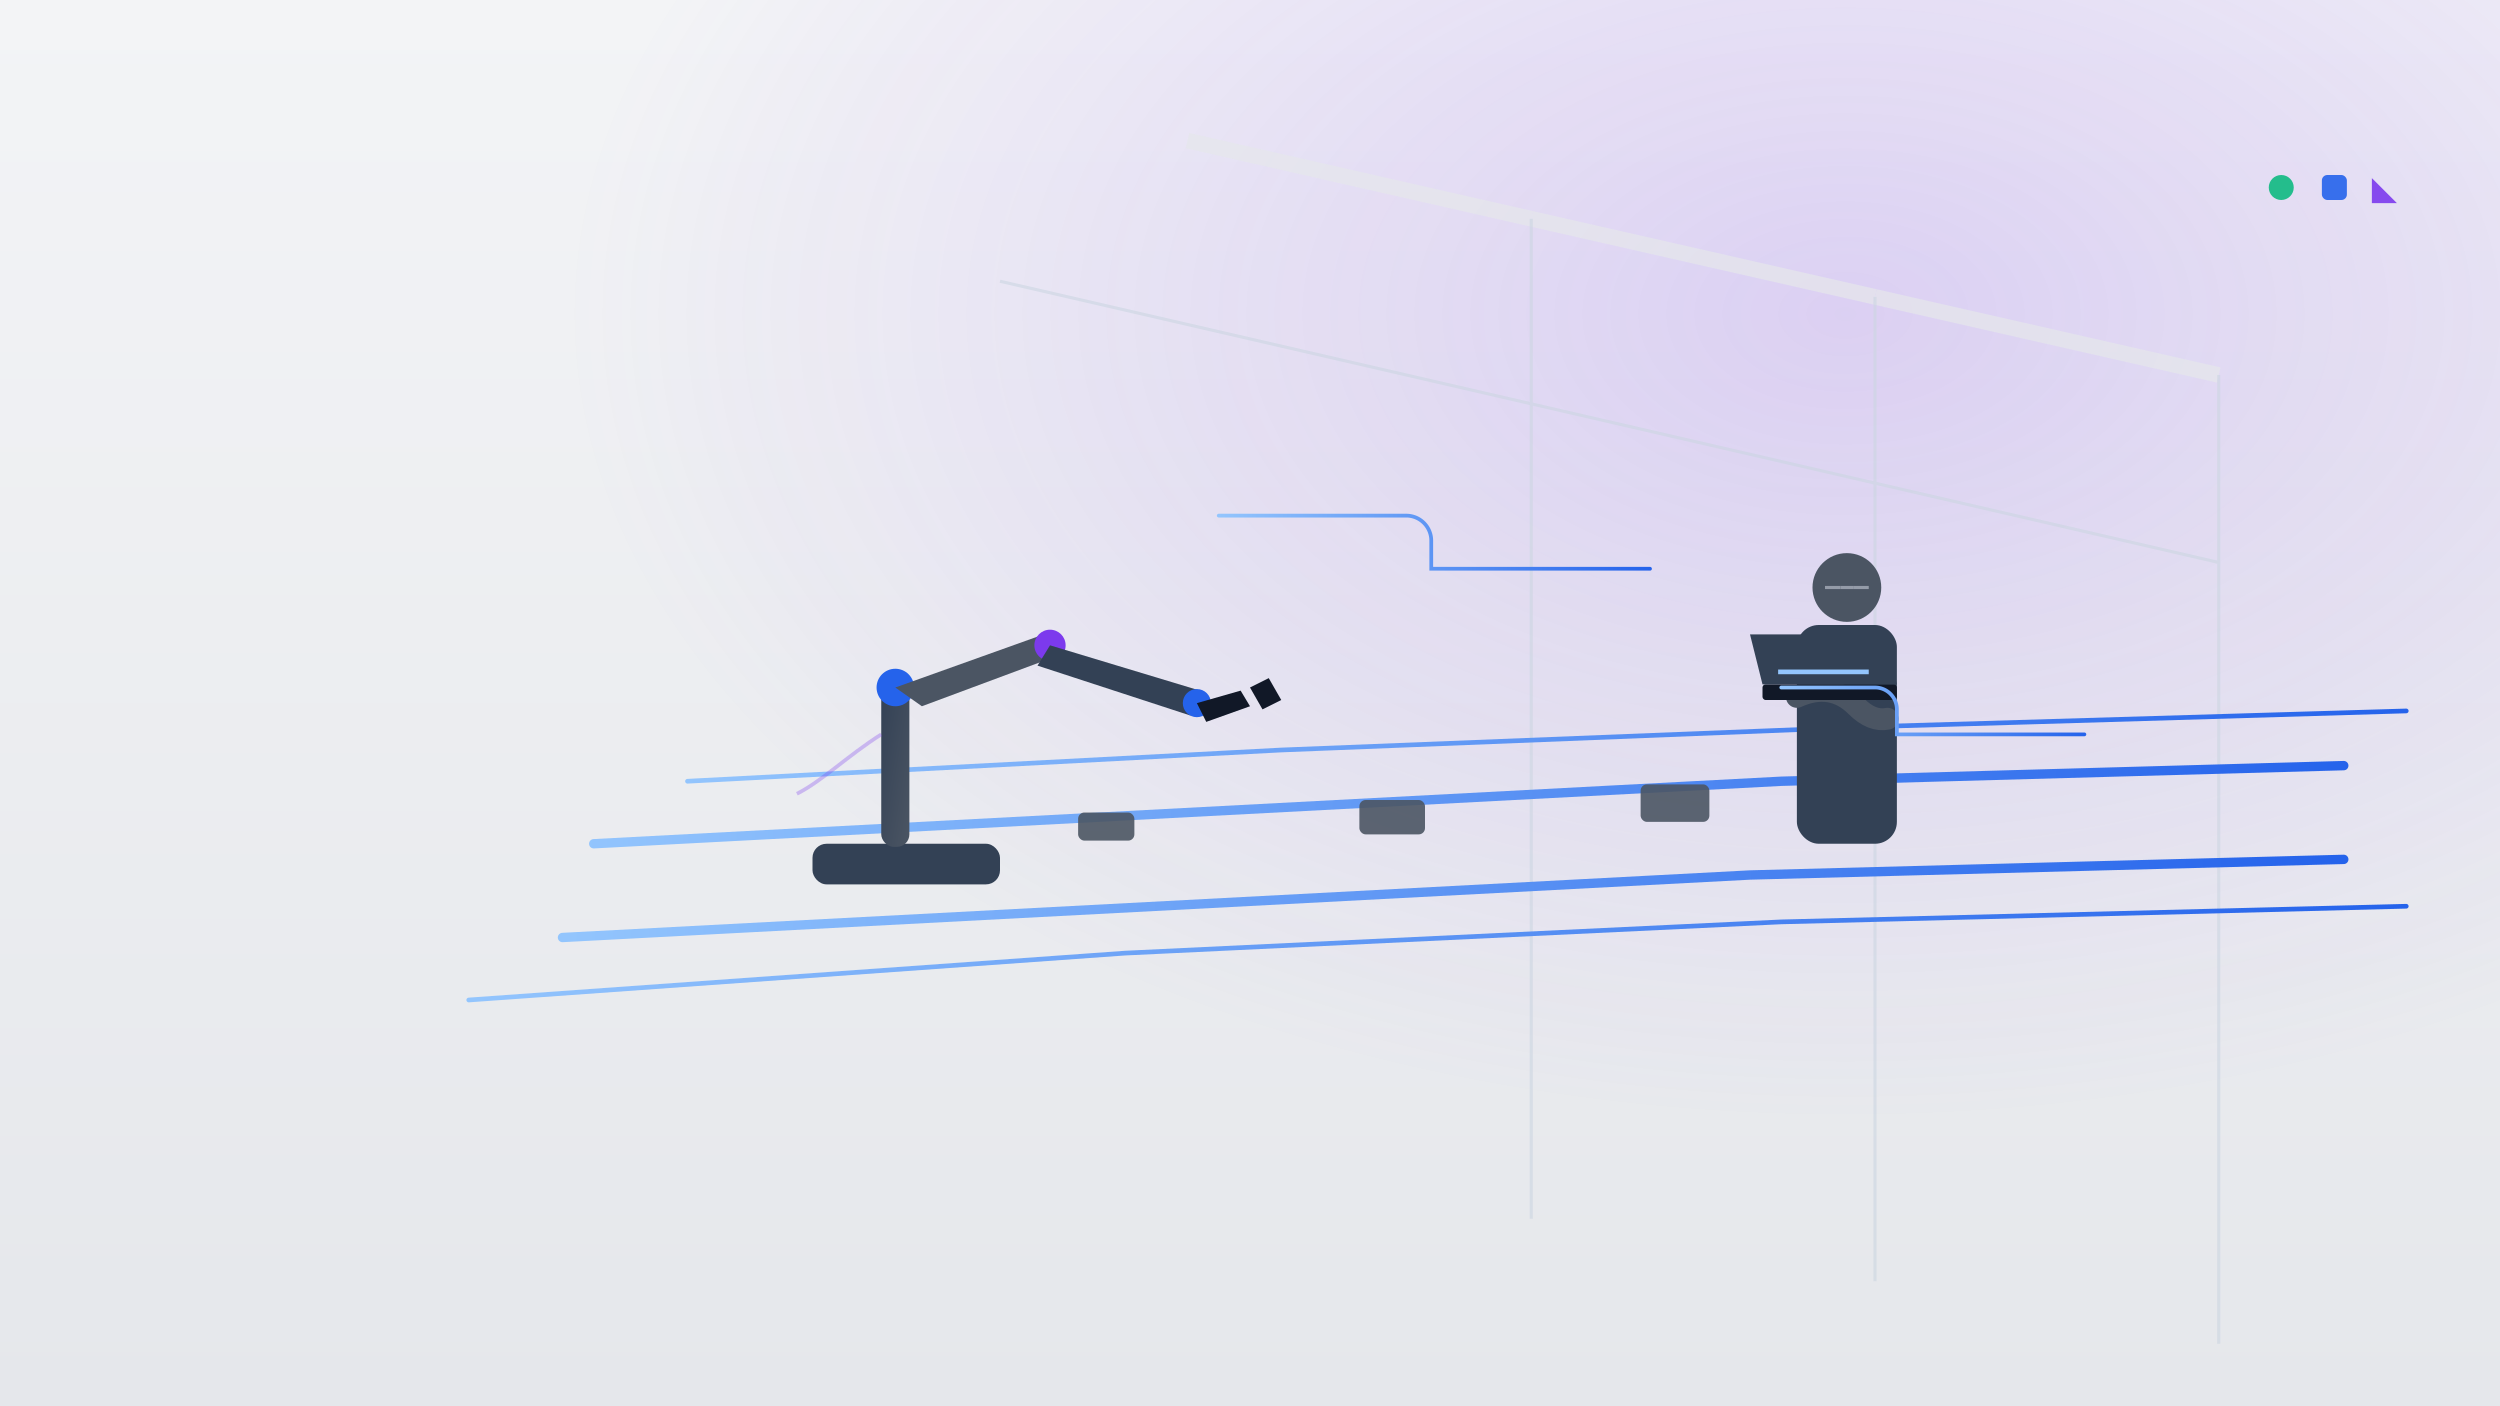 <svg width="1600" height="900" viewBox="0 0 1600 900" fill="none" xmlns="http://www.w3.org/2000/svg" role="img" aria-label="Abstract factory with robotic arm and engineer">
  <!-- ============== THEME (edit to match brand) ============== -->
  <defs>
    <style><![CDATA[
      :root {
        --blue: #2563EB;      /* 主蓝：text-blue-600 */
        --blue-soft: #93C5FD; /* 浅蓝 */
        --ink0: #0B1220;      /* 深色轮廓 */
        --ink1: #111827;      /* 深灰蓝 */
        --ink2: #334155;      /* 次深灰蓝 */
        --ink3: #4B5563;      /* 中灰蓝 */
        --ink4: #9CA3AF;      /* 浅灰细节 */
        --bg-hi: #F3F4F6;     /* 背景上 */
        --bg-lo: #E5E7EB;     /* 背景下 */
        --violet: #7C3AED;    /* 紫点缀 */
        --green: #10B981;     /* 绿点缀 */
      }
    ]]></style>

    <linearGradient id="bg" x1="0" y1="0" x2="0" y2="900" gradientUnits="userSpaceOnUse">
      <stop offset="0" stop-color="#F3F4F6"/>
      <stop offset="1" stop-color="#E5E7EB"/>
    </linearGradient>

    <!-- 远处冷调氛围 -->
    <radialGradient id="roomGlow" cx="0" cy="0" r="1" gradientUnits="userSpaceOnUse"
      gradientTransform="translate(1180 200) rotate(90) scale(520 820)">
      <stop offset="0" stop-color="#7C3AED" stop-opacity="0.18"/>
      <stop offset="1" stop-color="#7C3AED" stop-opacity="0"/>
    </radialGradient>

    <linearGradient id="metal" x1="0" y1="0" x2="1" y2="1">
      <stop offset="0" stop-color="#334155"/>
      <stop offset="1" stop-color="#4B5563"/>
    </linearGradient>

    <linearGradient id="rail" x1="0" y1="0" x2="1" y2="0">
      <stop offset="0" stop-color="#93C5FD"/>
      <stop offset="1" stop-color="#2563EB"/>
    </linearGradient>

    <filter id="softGlow" x="-50%" y="-50%" width="200%" height="200%">
      <feGaussianBlur stdDeviation="2.2" result="b"/>
      <feMerge><feMergeNode in="b"/><feMergeNode in="SourceGraphic"/></feMerge>
    </filter>

    <filter id="lineGlow" x="-50%" y="-50%" width="200%" height="200%">
      <feGaussianBlur stdDeviation="1.2" result="b"/>
      <feMerge><feMergeNode in="b"/><feMergeNode in="SourceGraphic"/></feMerge>
    </filter>
  </defs>

  <!-- 背景房间 -->
  <rect width="1600" height="900" fill="url(#bg)"/>
  <rect width="1600" height="900" fill="url(#roomGlow)"/>

  <!-- 天花灯带（抽象） -->
  <g stroke="#E5E7EB" stroke-width="10" opacity="0.7">
    <line x1="760" y1="90" x2="980" y2="140"/>
    <line x1="980" y1="140" x2="1200" y2="190"/>
    <line x1="1200" y1="190" x2="1420" y2="240"/>
  </g>

  <!-- 透视墙体/窗框线（抽象） -->
  <g stroke="#CBD5E1" stroke-width="2" opacity="0.6">
    <polyline points="980,140 980,780" />
    <polyline points="1200,190 1200,820" />
    <polyline points="1420,240 1420,860" />
    <line x1="640" y1="180" x2="1420" y2="360"/>
  </g>

  <!-- 产线轨道（透视） -->
  <g stroke="url(#rail)" stroke-width="6" stroke-linecap="round" filter="url(#lineGlow)">
    <polyline points="380,540 760,520 1140,500 1500,490"/>
    <polyline points="360,600 740,580 1120,560 1500,550"/>
    <!-- 侧护栏 -->
    <polyline points="300,640 720,610 1140,590 1540,580" stroke-width="3"/>
    <polyline points="440,500 820,480 1200,465 1540,455" stroke-width="3"/>
  </g>

  <!-- 工装与工位（抽象块面） -->
  <g fill="#4B5563" opacity="0.9">
    <rect x="690" y="520" width="36" height="18" rx="4"/>
    <rect x="870" y="512" width="42" height="22" rx="4"/>
    <rect x="1050" y="502" width="44" height="24" rx="4"/>
  </g>

  <!-- 机械臂（几何抽象） -->
  <g transform="translate(520,280)">
    <!-- 底座 -->
    <rect x="0" y="260" width="120" height="26" rx="9" fill="#334155"/>
    <!-- 立柱 -->
    <rect x="44" y="160" width="18" height="102" rx="8" fill="url(#metal)"/>
    <!-- 肩关节 -->
    <circle cx="53" cy="160" r="12" fill="#2563EB"/>
    <!-- 上臂 -->
    <path d="M53 160 L 148 126 L 156 140 L 70 172 Z" fill="#4B5563"/>
    <!-- 肘关节 -->
    <circle cx="152" cy="133" r="10" fill="#7C3AED"/>
    <!-- 前臂 -->
    <path d="M152 133 L 248 162 L 242 178 L 144 146 Z" fill="#334155"/>
    <!-- 腕关节 -->
    <circle cx="246" cy="170" r="9" fill="#2563EB"/>
    <!-- 端执行器（抽象抓取头） -->
    <path d="M246 170 l28 -8 l6 10 l-28 10 Z" fill="#111827"/>
    <path d="M280 160 l12 -6 l8 14 l-12 6 Z" fill="#111827"/>
    <!-- 细节电缆 -->
    <path d="M44 190 C 22 204, 6 220, -10 228" stroke="#7C3AED" stroke-width="2.4" opacity="0.55" fill="none" filter="url(#softGlow)"/>
  </g>

  <!-- 抽象工程师（极简剪影 + 笔电） -->
  <g transform="translate(1220,360)">
    <!-- 身体 -->
    <rect x="-70" y="40" width="64" height="140" rx="14" fill="#334155"/>
    <!-- 头部 -->
    <circle cx="-38" cy="16" r="22" fill="#4B5563"/>
    <!-- 眼镜（简单线） -->
    <g stroke="#9CA3AF" stroke-width="2" opacity="0.9">
      <line x1="-52" y1="16" x2="-42" y2="16"/>
      <line x1="-34" y1="16" x2="-24" y2="16"/>
      <line x1="-42" y1="16" x2="-34" y2="16"/>
    </g>
    <!-- 手臂 -->
    <path d="M-70 86 q 22 -10 38 6 q 10 10 20 8" stroke="#4B5563" stroke-width="14" fill="none" stroke-linecap="round"/>
    <!-- 笔电（几何） -->
    <g transform="translate(-6,78)">
      <rect x="-86" y="0" width="86" height="10" rx="2" fill="#111827"/>
      <polygon points="-86,0 0,0 -8,-32 -94,-32" fill="#334155"/>
      <line x1="-76" y1="-8" x2="-18" y2="-8" stroke="#93C5FD" stroke-width="3"/>
    </g>
  </g>

  <!-- 数据流/信号（从笔电 & 机械臂射向产线） -->
  <g stroke="url(#rail)" stroke-width="2.4" stroke-linecap="round" filter="url(#lineGlow)">
    <path d="M1140 440 h60 a14 14 0 0 1 14 14 v16 h120" />
    <path d="M780 330 h120 a16 16 0 0 1 16 16 v18 h140" />
  </g>

  <!-- 右上角系统标记（抽象图标） -->
  <g transform="translate(1460,120)" filter="url(#softGlow)" opacity="0.9">
    <circle cx="0" cy="0" r="8" fill="#10B981"/>
    <rect x="26" y="-8" width="16" height="16" rx="3.5" fill="#2563EB"/>
    <path d="M58 -6 L74 10 L58 10 Z" fill="#7C3AED"/>
  </g>

  <!-- 卡片感投影（如放在白色圆角容器里时可关闭） -->
  <g opacity="0.0">
    <rect x="40" y="40" width="1520" height="820" rx="28" fill="#000"/>
  </g>
</svg>